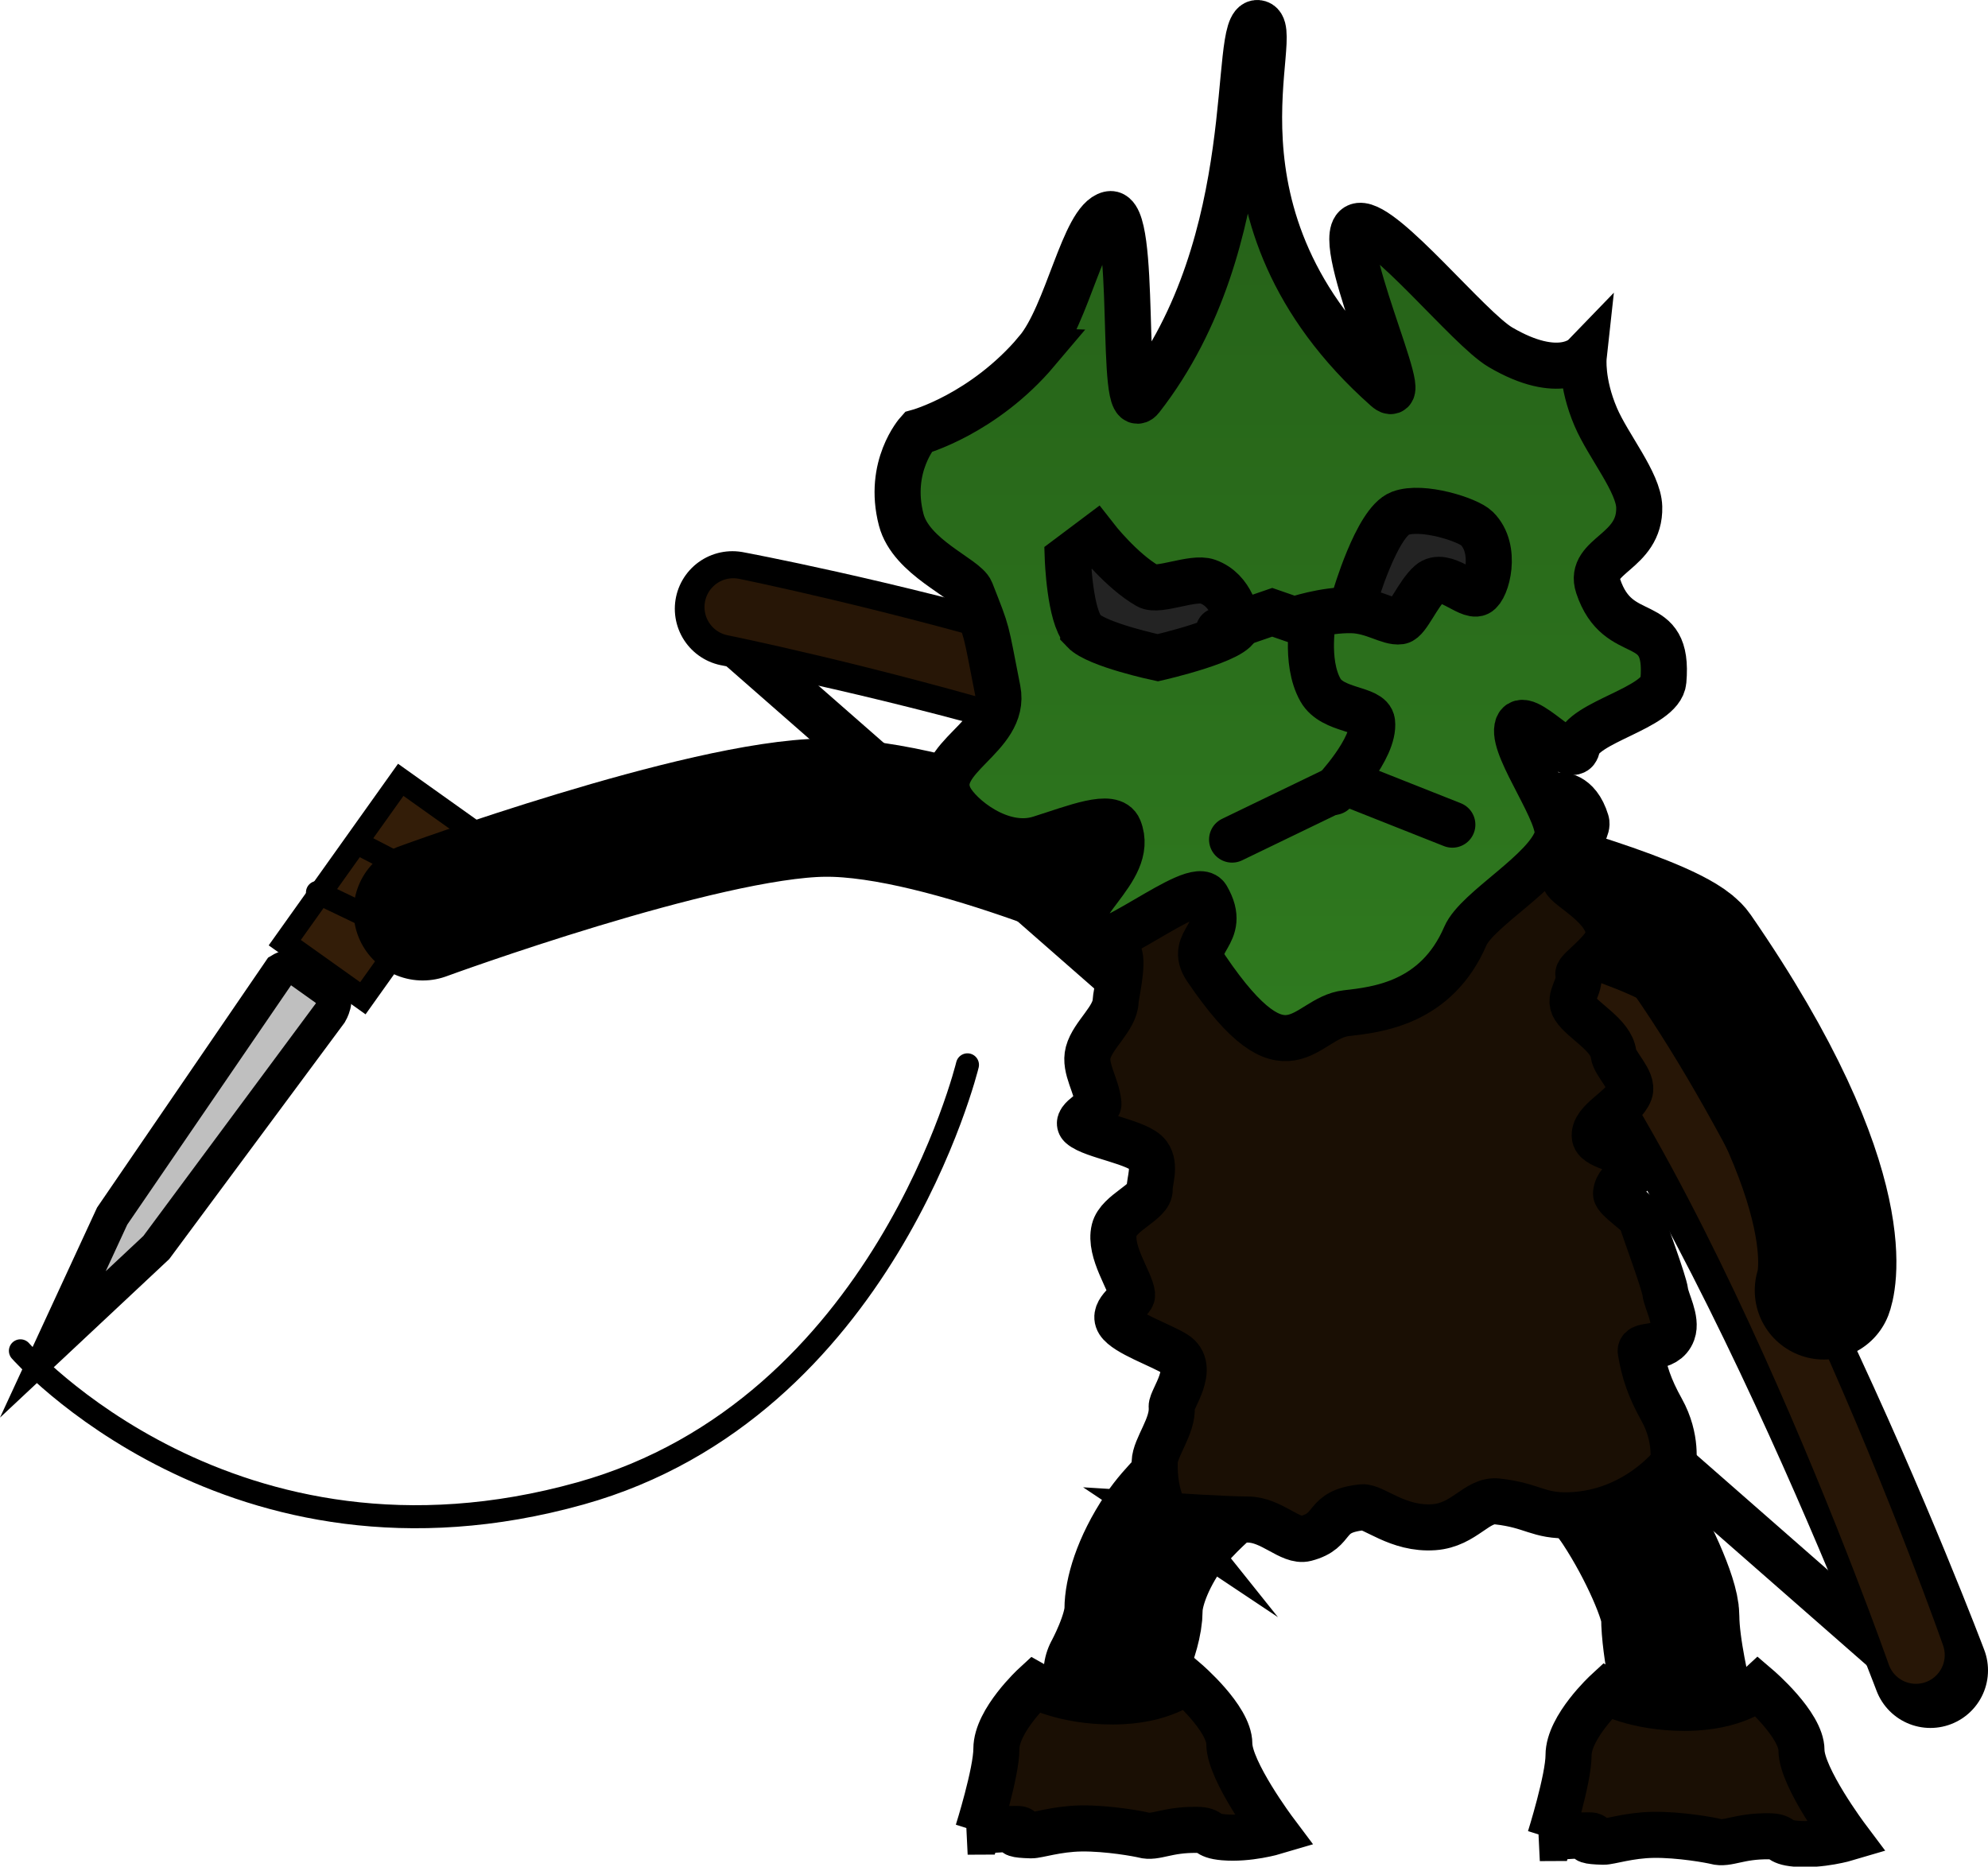 <svg version="1.1" xmlns="http://www.w3.org/2000/svg" xmlns:xlink="http://www.w3.org/1999/xlink" width="43.144" height="40.513" viewBox="0,0,43.144,40.513"><defs><linearGradient x1="238.693" y1="155.352" x2="238.693" y2="177.383" gradientUnits="userSpaceOnUse" id="color-1"><stop offset="0" stop-color="#245d17"/><stop offset="1" stop-color="#2f7a1f"/></linearGradient></defs><g transform="translate(-210.899,-154.852)"><g data-paper-data="{&quot;isPaintingLayer&quot;:true}" fill-rule="nonzero" stroke-linejoin="miter" stroke-miterlimit="10" stroke-dasharray="" stroke-dashoffset="0" style="mix-blend-mode: normal"><g stroke="#000000"><path d="M217.079,175.311l2.517,-3.534l1.695,1.207l-2.517,3.534z" fill="#331d08" stroke-width="0.5" stroke-linecap="butt"/><path d="M213.333,181.246l3.649,-5.333c0,0 0.227,-0.142 0.378,-0.034c0.112,0.08 0.497,0.354 0.708,0.504c0.188,0.134 -0.002,0.454 -0.002,0.454l-3.775,5.091l-2.245,2.103z" fill="#bfbfbf" stroke-width="0.75" stroke-linecap="butt"/><path d="M219.508,175.044l-1.719,-0.823" fill="none" stroke-width="0.5" stroke-linecap="round"/><path d="M218.727,173.185l1.538,0.795" fill="none" stroke-width="0.5" stroke-linecap="round"/></g><g data-paper-data="{&quot;index&quot;:null}" fill="none" stroke-linecap="round"><path d="M226.918,168.87l25.252,22.126" stroke="#000000" stroke-width="1"/><path d="M226.794,168.065c0,0 12.41,2.301 16.699,6.102c4.375,3.877 9.3,16.938 9.3,16.938" stroke="#000000" stroke-width="2.5"/><path d="M226.813,168.027c0,0 12.705,2.563 17.02,6.387c4.239,3.757 8.646,16.358 8.646,16.358" stroke="#271606" stroke-width="1.25"/></g><path d="M220.073,174.632c0,0 6.063,-2.222 8.716,-2.251c2.653,-0.029 7.253,2.077 7.253,2.077" data-paper-data="{&quot;index&quot;:null}" fill="none" stroke="#000000" stroke-width="3" stroke-linecap="round"/><path d="M243.612,173.98c0,0 3.629,0.971 4.049,1.581c3.616,5.237 2.82,7.298 2.82,7.298" fill="none" stroke="#000000" stroke-width="3" stroke-linecap="round"/><path d="M235.045,191.166c0,0 0.455,-0.828 0.455,-1.39c0,-0.311 0.148,-0.925 0.643,-1.662c0.563,-0.837 1.902,-1.786 1.902,-1.786" fill="none" stroke="#000000" stroke-width="3" stroke-linecap="round"/><path d="M244.17,185.743c0,0 1.254,0.817 1.902,1.803c0.6,0.912 1.075,2.029 1.075,2.391c0,0.689 0.273,1.804 0.273,1.804" fill="none" stroke="#000000" stroke-width="3" stroke-linecap="round"/><path d="M244.537,194.744c0,0 0.403,-1.278 0.403,-1.798c0,-0.614 0.83,-1.379 0.83,-1.379c0,0 0.622,0.352 1.691,0.352c1.113,0 1.591,-0.443 1.591,-0.443c0,0 0.943,0.806 0.943,1.362c0,0.592 0.986,1.906 0.986,1.906c0,0 -0.571,0.17 -1.109,0.123c-0.414,-0.036 -0.249,-0.157 -0.581,-0.161c-0.659,-0.009 -0.897,0.185 -1.16,0.112c-0.087,-0.024 -0.771,-0.152 -1.355,-0.143c-0.523,0.008 -0.947,0.152 -1.081,0.149c-0.752,-0.02 0.009,-0.138 -0.329,-0.138c-0.418,0 -1.052,0.059 -1.052,0.059z" data-paper-data="{&quot;index&quot;:null}" fill="#1a0f04" stroke="#000000" stroke-width="1" stroke-linecap="butt"/><path d="M232.12,194.605c0,0 0.403,-1.278 0.403,-1.798c0,-0.614 0.83,-1.379 0.83,-1.379c0,0 0.622,0.352 1.691,0.352c1.113,0 1.591,-0.443 1.591,-0.443c0,0 0.943,0.806 0.943,1.362c0,0.592 0.986,1.906 0.986,1.906c0,0 -0.571,0.17 -1.109,0.123c-0.414,-0.036 -0.249,-0.157 -0.581,-0.161c-0.659,-0.009 -0.897,0.185 -1.16,0.112c-0.087,-0.024 -0.771,-0.152 -1.355,-0.143c-0.523,0.008 -0.947,0.152 -1.081,0.149c-0.752,-0.02 0.009,-0.138 -0.329,-0.138c-0.418,0 -1.052,0.059 -1.052,0.059z" data-paper-data="{&quot;index&quot;:null}" fill="#1a0f04" stroke="#000000" stroke-width="1" stroke-linecap="butt"/><path d="M236.235,187.751c0,0 -0.295,-0.369 -0.277,-1.168c0.007,-0.317 0.403,-0.782 0.369,-1.198c-0.013,-0.158 0.543,-0.857 0.07,-1.15c-0.306,-0.19 -1.065,-0.449 -1.218,-0.693c-0.151,-0.241 0.302,-0.467 0.289,-0.591c-0.03,-0.295 -0.506,-0.929 -0.387,-1.409c0.094,-0.378 0.787,-0.603 0.769,-0.882c-0.01,-0.156 0.137,-0.507 -0.033,-0.741c-0.202,-0.279 -1.206,-0.412 -1.456,-0.635c-0.145,-0.13 0.387,-0.368 0.377,-0.478c-0.033,-0.392 -0.315,-0.766 -0.223,-1.11c0.103,-0.386 0.583,-0.738 0.596,-1.118c0.004,-0.12 0.169,-0.809 0.076,-1.015c-0.193,-0.427 -0.728,-0.441 -0.728,-0.664c0.002,-0.515 0.172,-0.155 0.272,-0.427c0.108,-0.295 -0.365,-0.58 -0.306,-0.882c0.037,-0.19 0.631,-0.488 0.631,-0.488l9.679,-0.986c0,0 0.4,-0.053 0.589,0.571c0.071,0.235 -0.536,0.793 -0.466,1.251c0.026,0.172 1.006,0.613 0.951,1.224c-0.028,0.313 -0.674,0.743 -0.657,0.833c0.055,0.285 -0.227,0.501 -0.086,0.725c0.185,0.293 0.798,0.593 0.849,1.003c0.029,0.232 0.444,0.585 0.352,0.83c-0.138,0.368 -0.808,0.63 -0.756,0.973c0.036,0.234 0.787,0.294 0.864,0.53c0.116,0.356 -0.367,0.318 -0.404,0.695c-0.011,0.115 0.509,0.446 0.545,0.558c0.089,0.28 0.497,1.373 0.523,1.585c0.024,0.198 0.258,0.598 0.158,0.872c-0.15,0.415 -0.721,0.235 -0.69,0.419c0.075,0.439 0.187,0.786 0.453,1.263c0.349,0.626 0.247,1.184 0.247,1.184c0,0 -0.805,1.059 -2.24,1.107c-0.692,0.023 -0.792,-0.213 -1.572,-0.3c-0.448,-0.05 -0.708,0.51 -1.377,0.559c-0.781,0.057 -1.312,-0.456 -1.554,-0.432c-0.872,0.089 -0.55,0.5 -1.23,0.677c-0.328,0.086 -0.739,-0.411 -1.252,-0.411c-0.445,0 -1.75,-0.083 -1.75,-0.083z" fill="#1a0f04" stroke="#000000" stroke-width="1" stroke-linecap="butt"/><path d="M233.403,162.468c0.669,-0.792 1.016,-2.837 1.573,-2.967c0.625,-0.146 0.202,4.617 0.69,3.991c2.672,-3.428 1.95,-8.184 2.525,-8.14c0.63,0.047 -1.431,4.187 2.79,7.932c0.653,0.579 -1.271,-3.454 -0.582,-3.53c0.544,-0.06 2.377,2.231 3.061,2.633c1.283,0.755 1.808,0.213 1.808,0.213c0,0 -0.06,0.548 0.263,1.303c0.268,0.627 0.929,1.418 0.943,1.953c0.026,0.992 -1.115,1.043 -0.892,1.714c0.438,1.322 1.55,0.53 1.416,2.06c-0.052,0.593 -1.77,0.889 -1.872,1.44c-0.09,0.484 -1.203,-0.918 -1.298,-0.421c-0.095,0.497 1.003,1.912 0.866,2.379c-0.214,0.729 -1.741,1.552 -1.994,2.14c-0.63,1.459 -1.909,1.597 -2.585,1.674c-0.911,0.103 -1.269,1.634 -3.035,-0.966c-0.425,-0.625 0.493,-0.715 0.011,-1.547c-0.26,-0.448 -2.393,1.422 -2.689,0.942c-0.457,-0.74 1.155,-1.494 0.781,-2.43c-0.144,-0.361 -0.954,-0.025 -1.716,0.214c-0.846,0.266 -1.757,-0.491 -1.953,-0.879c-0.441,-0.875 1.241,-1.315 1.036,-2.349c-0.278,-1.408 -0.198,-1.163 -0.581,-2.141c-0.115,-0.293 -1.299,-0.735 -1.512,-1.555c-0.301,-1.158 0.365,-1.899 0.365,-1.899c0,0 1.418,-0.385 2.583,-1.764z" fill="url(#color-1)" stroke="#000000" stroke-width="1" stroke-linecap="butt"/><path d="M239.408,168.215c0,0 -0.205,0.991 0.148,1.614c0.263,0.465 1.085,0.389 1.12,0.696c0.065,0.573 -0.835,1.516 -0.835,1.516" fill="none" stroke="#000000" stroke-width="1" stroke-linecap="round"/><path d="M237.638,173.074l2.522,-1.219l2.258,0.895" fill="none" stroke="#000000" stroke-width="1" stroke-linecap="round"/><path d="M234.417,168.543c-0.302,-0.318 -0.345,-1.576 -0.345,-1.576l0.598,-0.449c0,0 0.556,0.716 1.138,1.051c0.234,0.135 0.979,-0.209 1.3,-0.095c0.537,0.191 0.636,0.819 0.648,0.929c0.036,0.322 -1.73,0.724 -1.73,0.724c0,0 -1.323,-0.281 -1.609,-0.583z" fill="#232323" stroke="#000000" stroke-width="1" stroke-linecap="butt"/><path d="M240.294,167.856c0,0 0.48,-1.668 0.991,-1.863c0.476,-0.182 1.472,0.138 1.663,0.326c0.458,0.449 0.212,1.318 0.027,1.405c-0.208,0.098 -0.741,-0.483 -1.042,-0.217c-0.263,0.232 -0.49,0.805 -0.65,0.83c-0.235,0.036 -0.579,-0.231 -1.046,-0.242c-0.601,-0.015 -1.251,0.211 -1.251,0.211l-0.477,-0.165l-1.163,0.4" fill="#232323" stroke="#000000" stroke-width="1" stroke-linecap="round"/><path d="M231.895,177.963c0,0 -1.804,7.456 -8.398,9.301c-7.576,2.119 -12.155,-3.094 -12.155,-3.094" fill="none" stroke="#000000" stroke-width="0.5" stroke-linecap="round"/></g></g></svg>